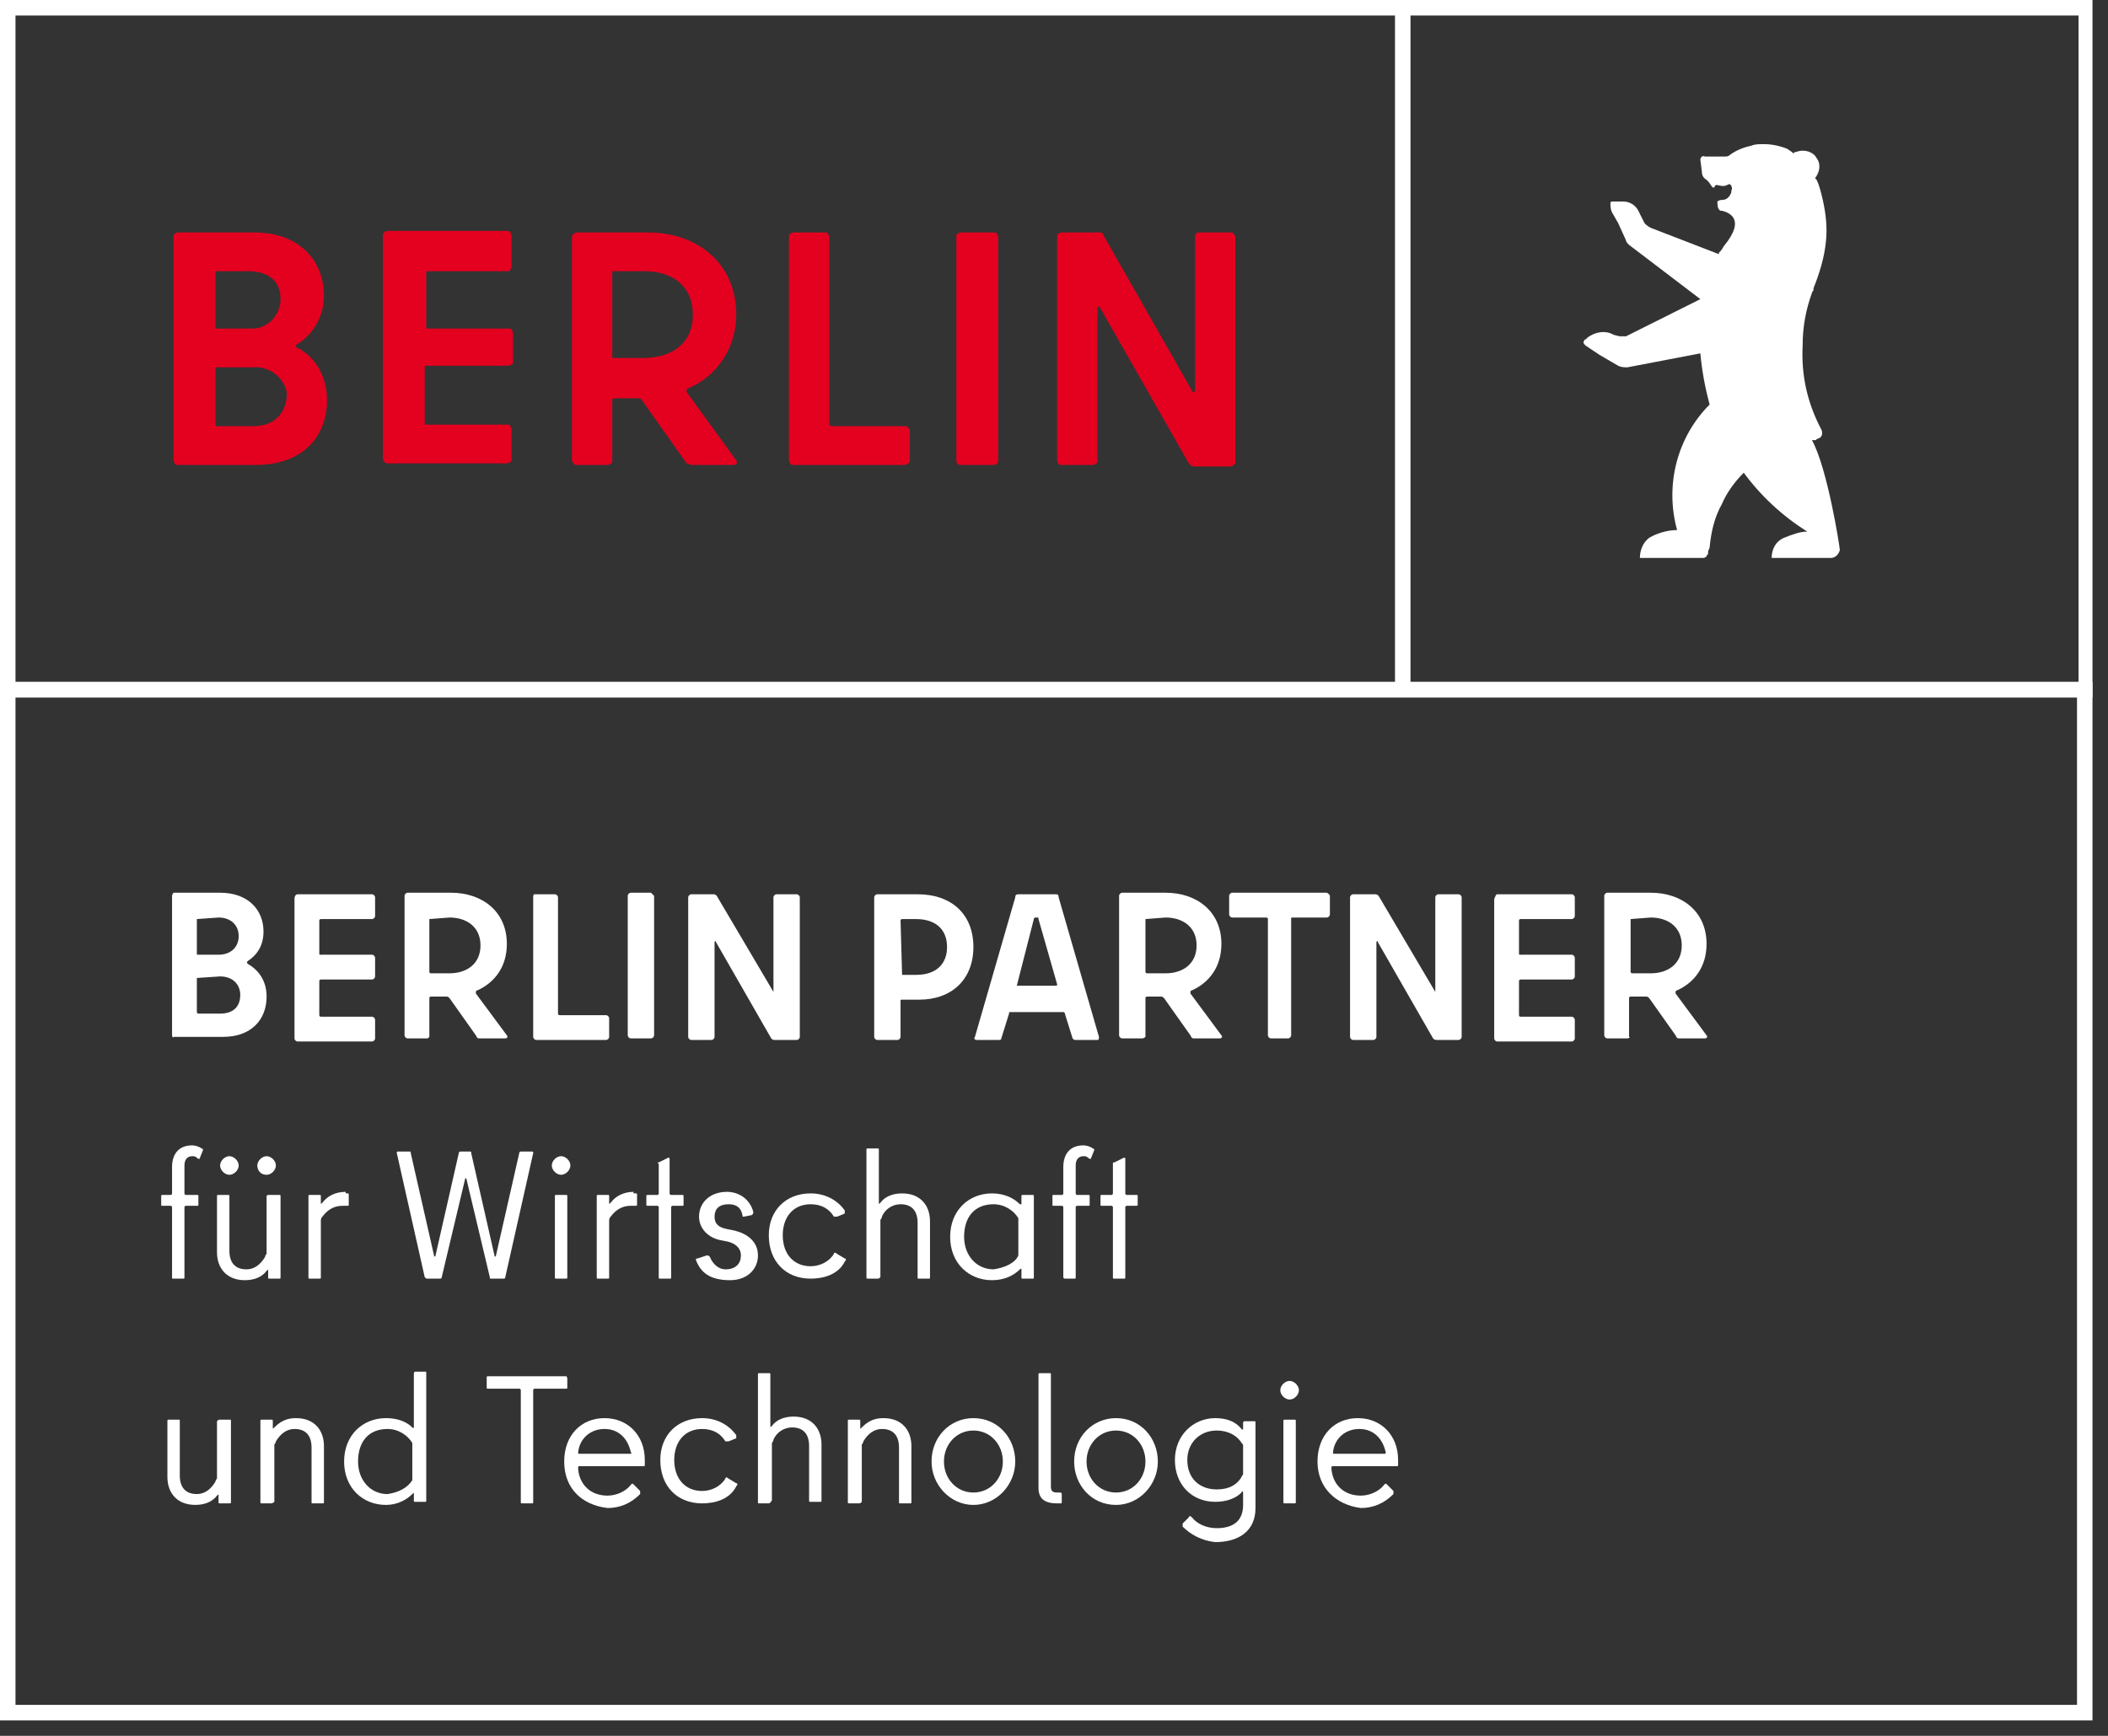 <svg width="102" height="84" viewBox="0 0 102 84" fill="none" xmlns="http://www.w3.org/2000/svg">
<rect x="0" y="0" width="102" height="84" fill="#333333" stroke="none"/>
<g clip-path="url(#clip0_67_2365)">
<path fill-rule="evenodd" clip-rule="evenodd" d="M0 33.75H101.25V0H0V33.75ZM68.25 33H100.575V0.75H68.25V33ZM0.75 33H67.5V0.75H0.75V33Z" fill="white"/>
<path fill-rule="evenodd" clip-rule="evenodd" d="M14.4 16.649C15.225 16.124 15.675 15.224 15.675 14.324C15.675 12.599 14.475 11.249 12.3 11.249H8.625C8.55 11.249 8.4 11.324 8.4 11.399V22.274C8.4 22.349 8.475 22.499 8.55 22.499H12.375C14.625 22.499 15.825 21.149 15.825 19.349C15.825 18.299 15.3 17.249 14.325 16.799C14.325 16.724 14.325 16.649 14.4 16.649ZM12 13.124C13.05 13.124 13.575 13.649 13.575 14.474C13.575 15.224 12.975 15.899 12.225 15.899C12.15 15.899 12.075 15.899 12 15.899H10.5C10.425 15.899 10.425 15.899 10.425 15.824V13.199C10.425 13.124 10.5 13.124 10.5 13.124H12ZM12.225 20.624H10.5C10.425 20.624 10.425 20.624 10.425 20.549V17.849C10.425 17.774 10.425 17.774 10.5 17.774H12.225C12.975 17.699 13.725 18.224 13.875 18.974C13.875 19.049 13.875 19.124 13.875 19.199C13.8 20.024 13.275 20.624 12.225 20.624ZM24.75 12.899V11.399C24.75 11.324 24.675 11.174 24.6 11.174H18.75C18.675 11.174 18.6 11.249 18.525 11.324V22.199C18.525 22.274 18.6 22.349 18.675 22.424H24.525C24.6 22.424 24.75 22.349 24.75 22.274V20.774C24.75 20.699 24.675 20.549 24.6 20.549H20.625C20.55 20.549 20.55 20.549 20.55 20.474V17.774C20.55 17.699 20.55 17.699 20.625 17.699H24.6C24.675 17.699 24.825 17.624 24.825 17.549V16.124C24.825 16.049 24.75 15.899 24.675 15.899H20.7C20.625 15.899 20.625 15.899 20.625 15.824V13.199C20.625 13.124 20.7 13.124 20.7 13.124H24.675C24.6 13.124 24.75 13.049 24.75 12.899ZM33.45 22.499H35.475C35.625 22.499 35.7 22.424 35.625 22.274L33.225 18.974C33.225 18.899 33.225 18.899 33.225 18.824C34.725 18.224 35.625 16.799 35.625 15.224C35.625 12.749 33.75 11.249 31.35 11.249H27.9C27.825 11.249 27.75 11.324 27.675 11.399V22.274C27.675 22.349 27.75 22.424 27.825 22.499H29.4C29.475 22.499 29.625 22.424 29.625 22.349V19.349C29.625 19.274 29.7 19.274 29.7 19.274H30.9C30.975 19.274 30.975 19.274 31.05 19.349L33.225 22.424C33.3 22.424 33.375 22.499 33.45 22.499ZM29.7 13.124H31.2C32.475 13.124 33.525 13.799 33.525 15.224C33.525 16.649 32.475 17.324 31.125 17.324H29.7C29.625 17.324 29.625 17.324 29.625 17.249V13.199C29.625 13.124 29.625 13.124 29.7 13.124ZM40.125 20.549V11.474C40.125 11.399 40.05 11.249 39.975 11.249H38.4C38.325 11.249 38.175 11.324 38.175 11.399V22.274C38.175 22.349 38.25 22.499 38.325 22.499H43.8C43.875 22.499 43.95 22.424 44.025 22.349V20.849C44.025 20.774 43.95 20.699 43.875 20.624H40.275C40.2 20.624 40.125 20.549 40.125 20.549ZM46.5 22.499H48.075C48.15 22.499 48.3 22.424 48.3 22.349V11.474C48.3 11.399 48.225 11.249 48.15 11.249H46.5C46.425 11.249 46.275 11.324 46.275 11.399V22.274C46.275 22.424 46.35 22.499 46.5 22.499ZM57.825 11.474V18.899C57.825 18.974 57.75 19.049 57.675 18.899L53.4 11.399C53.4 11.324 53.325 11.249 53.25 11.249H51.375C51.3 11.249 51.15 11.324 51.15 11.399V22.274C51.15 22.349 51.225 22.499 51.3 22.499H52.875C52.95 22.499 53.1 22.424 53.1 22.349V14.924C53.1 14.849 53.175 14.774 53.25 14.924L57.525 22.424C57.6 22.499 57.675 22.574 57.75 22.574H59.55C59.625 22.574 59.7 22.499 59.775 22.424V11.474C59.775 11.399 59.7 11.324 59.625 11.249H58.05C57.9 11.249 57.825 11.324 57.825 11.474C57.825 11.474 57.825 11.399 57.825 11.474Z" fill="#E4001F"/>
<path fill-rule="evenodd" clip-rule="evenodd" d="M89.025 26.625C88.95 26.85 88.8 27 88.575 27H85.725C85.725 26.55 85.95 26.175 86.325 26.025C86.7 25.875 87.075 25.725 87.45 25.725C86.25 24.975 85.2 24 84.375 22.875C83.925 23.325 83.55 23.85 83.325 24.375C82.95 25.05 82.8 25.725 82.725 26.475C82.725 26.55 82.65 26.625 82.65 26.7V26.775C82.65 26.85 82.575 26.85 82.575 26.925C82.5 27 82.425 27 82.35 27H79.35C79.35 26.625 79.5 26.25 79.8 26.025C80.175 25.8 80.7 25.65 81.15 25.65C80.55 23.475 81.15 21.15 82.725 19.575C82.5 18.75 82.35 17.925 82.275 17.1L78.75 17.775C78.6 17.775 78.45 17.775 78.3 17.7L77.4 17.175L76.725 16.725C76.65 16.65 76.575 16.575 76.65 16.5C76.65 16.5 76.65 16.425 76.725 16.425L76.8 16.35C77.175 16.05 77.7 15.975 78.075 16.2L78.375 16.275C78.525 16.275 78.6 16.275 78.675 16.275L82.275 14.475L78.825 11.85C78.75 11.775 78.675 11.7 78.675 11.625L78.3 10.8L78 10.275C77.925 10.125 77.925 9.975 77.925 9.825C77.925 9.75 78 9.75 78.075 9.75C78.225 9.75 78.375 9.75 78.525 9.75C78.825 9.75 79.125 9.9 79.275 10.2L79.575 10.8C79.65 10.875 79.725 10.95 79.875 11.025L83.175 12.3V12.225L83.25 12.15C83.325 12.075 83.4 11.925 83.4 11.925C84.525 10.575 83.625 10.275 83.325 10.2H83.25C83.1 10.125 83.1 9.9 83.1 9.75C83.1 9.75 83.175 9.675 83.325 9.675C83.55 9.675 83.7 9.525 83.775 9.3V9.225C83.85 9.15 83.775 8.85 83.625 8.925C83.25 9.15 83.025 8.775 82.95 9.075H82.875C82.8 9 82.725 8.85 82.65 8.775L82.575 8.7C82.425 8.625 82.35 8.475 82.35 8.325L82.275 7.725C82.275 7.65 82.35 7.5 82.5 7.575H82.95H83.4C83.55 7.575 83.625 7.575 83.7 7.5C84 7.275 84.375 7.125 84.75 7.05C84.9 6.975 85.125 6.975 85.35 6.975C85.725 6.975 86.1 7.05 86.475 7.2L86.7 7.35L86.775 7.425C86.85 7.35 86.85 7.35 86.925 7.35C87.3 7.2 87.75 7.35 87.9 7.65C88.125 7.95 88.05 8.325 87.825 8.625L87.9 8.7C88.05 9 88.125 9.375 88.2 9.675C88.35 10.35 88.425 11.025 88.35 11.7C88.275 12.45 88.05 13.2 87.75 13.95V14.025C87.75 14.1 87.675 14.1 87.675 14.175C87.375 15 87.225 15.825 87.225 16.725C87.15 18.15 87.45 19.5 88.125 20.775C88.2 20.925 88.2 21.15 87.975 21.225C87.9 21.225 87.9 21.3 87.825 21.3H87.675C88.425 22.65 89.025 26.475 89.025 26.625Z" fill="white"/>
<path d="M100.875 33.375H0.375V82.875H100.875V33.375Z" stroke="white" stroke-width="0.75"/>
<path d="M8.325 50.1V43.35C8.325 43.275 8.4 43.2 8.4 43.2H10.65C12 43.2 12.75 44.025 12.75 45.075C12.75 45.75 12.45 46.2 12 46.5C11.925 46.575 11.925 46.575 12 46.65C12.525 46.95 12.9 47.475 12.9 48.225C12.9 49.35 12.15 50.175 10.8 50.175H8.4C8.4 50.25 8.325 50.175 8.325 50.1ZM9.525 44.475V46.125C9.525 46.2 9.525 46.2 9.6 46.2H10.575C11.175 46.2 11.55 45.825 11.55 45.3C11.55 44.775 11.175 44.4 10.575 44.4L9.525 44.475C9.525 44.475 9.6 44.4 9.525 44.475ZM9.525 47.325V48.975C9.525 48.975 9.525 49.05 9.6 49.05H10.65C11.325 49.05 11.625 48.675 11.625 48.15C11.625 47.625 11.25 47.25 10.65 47.25L9.525 47.325C9.525 47.325 9.6 47.325 9.525 47.325Z" fill="white"/>
<path d="M14.4 43.275H18C18.075 43.275 18.15 43.35 18.15 43.425V44.325C18.15 44.4 18.075 44.475 18 44.475H15.525C15.525 44.475 15.45 44.475 15.45 44.55V46.125C15.45 46.2 15.45 46.2 15.525 46.2H18C18.075 46.2 18.15 46.275 18.15 46.35V47.25C18.15 47.325 18.075 47.4 18 47.4H15.525C15.525 47.4 15.45 47.4 15.45 47.475V49.125C15.45 49.125 15.45 49.2 15.525 49.2H18C18.075 49.2 18.15 49.275 18.15 49.35V50.25C18.15 50.325 18.075 50.4 18 50.4H14.4C14.325 50.4 14.25 50.325 14.25 50.25V43.5C14.25 43.35 14.325 43.275 14.4 43.275Z" fill="white"/>
<path d="M20.7 50.25H19.725C19.65 50.25 19.575 50.175 19.575 50.1V43.35C19.575 43.275 19.65 43.2 19.725 43.2H21.825C23.325 43.2 24.525 44.1 24.525 45.675C24.525 46.8 23.925 47.55 23.1 47.925C23.025 47.925 23.025 48 23.025 48.075L24.525 50.1C24.6 50.175 24.525 50.25 24.45 50.25H23.25C23.1 50.25 23.1 50.25 23.025 50.1L21.75 48.3C21.675 48.225 21.675 48.225 21.525 48.225H20.85C20.85 48.225 20.775 48.225 20.775 48.3V50.175C20.775 50.175 20.7 50.25 20.7 50.25ZM20.775 44.475V47.025C20.775 47.025 20.775 47.1 20.85 47.1H21.75C22.575 47.1 23.25 46.65 23.25 45.75C23.25 44.85 22.575 44.4 21.75 44.4L20.775 44.475C20.775 44.475 20.775 44.4 20.775 44.475Z" fill="white"/>
<path d="M25.875 43.275H26.85C26.925 43.275 27 43.35 27 43.425V49.05C27 49.05 27 49.125 27.075 49.125H29.325C29.4 49.125 29.475 49.2 29.475 49.275V50.175C29.475 50.25 29.4 50.325 29.325 50.325H25.95C25.875 50.325 25.8 50.25 25.8 50.175V43.425C25.8 43.35 25.8 43.275 25.875 43.275Z" fill="white"/>
<path d="M31.65 43.35V50.1C31.65 50.175 31.575 50.25 31.5 50.25H30.525C30.45 50.25 30.375 50.175 30.375 50.1V43.35C30.375 43.275 30.45 43.2 30.525 43.2H31.5C31.575 43.275 31.65 43.35 31.65 43.35Z" fill="white"/>
<path d="M37.425 48V43.425C37.425 43.35 37.5 43.275 37.575 43.275H38.55C38.625 43.275 38.7 43.35 38.7 43.425V50.175C38.7 50.25 38.625 50.325 38.55 50.325H37.5C37.425 50.325 37.35 50.325 37.275 50.175L34.65 45.6C34.65 45.525 34.575 45.525 34.575 45.6V50.175C34.575 50.25 34.5 50.325 34.425 50.325H33.45C33.375 50.325 33.3 50.25 33.3 50.175V43.425C33.3 43.35 33.375 43.275 33.45 43.275H34.5C34.575 43.275 34.65 43.275 34.725 43.425L37.425 48C37.425 48 37.35 48.075 37.425 48Z" fill="white"/>
<path d="M47.1 45.825C47.1 47.4 46.05 48.375 44.475 48.375H43.65C43.575 48.375 43.575 48.375 43.575 48.45V50.175C43.575 50.25 43.5 50.325 43.425 50.325H42.45C42.375 50.325 42.3 50.25 42.3 50.175V43.425C42.3 43.35 42.375 43.275 42.45 43.275H44.4C46.05 43.275 47.1 44.25 47.1 45.825ZM43.65 47.175H44.325C45.3 47.175 45.825 46.65 45.825 45.825C45.825 45 45.3 44.475 44.325 44.475H43.65C43.65 44.475 43.575 44.475 43.575 44.55L43.65 47.175C43.65 47.175 43.575 47.175 43.65 47.175Z" fill="white"/>
<path d="M51.225 43.425L53.175 50.175C53.175 50.25 53.175 50.325 53.1 50.325H52.05C51.975 50.325 51.975 50.325 51.9 50.25L51.525 49.05C51.525 48.975 51.45 48.975 51.45 48.975H48.9C48.825 48.975 48.825 48.975 48.825 49.05L48.45 50.25C48.45 50.325 48.375 50.325 48.3 50.325H47.25C47.175 50.325 47.1 50.25 47.175 50.175L49.125 43.425C49.125 43.275 49.2 43.275 49.35 43.275H51.075C51.15 43.275 51.225 43.275 51.225 43.425ZM49.2 47.7H51.075C51.15 47.7 51.15 47.7 51.15 47.625L50.25 44.475C50.25 44.4 50.25 44.4 50.175 44.4H50.1C50.1 44.4 50.025 44.4 50.025 44.475L49.2 47.7Z" fill="white"/>
<path d="M55.275 50.25H54.3C54.225 50.25 54.15 50.175 54.15 50.1V43.35C54.15 43.275 54.225 43.2 54.3 43.2H56.4C57.9 43.2 59.1 44.1 59.1 45.675C59.1 46.8 58.5 47.55 57.675 47.925C57.6 47.925 57.6 48 57.6 48.075L59.1 50.1C59.175 50.175 59.1 50.25 59.025 50.25H57.825C57.675 50.25 57.675 50.25 57.6 50.1L56.325 48.3C56.25 48.225 56.25 48.225 56.1 48.225H55.5C55.5 48.225 55.425 48.225 55.425 48.3V50.175C55.425 50.175 55.35 50.25 55.275 50.25ZM55.425 44.475V47.025C55.425 47.025 55.425 47.1 55.5 47.1H56.4C57.225 47.1 57.9 46.65 57.9 45.75C57.9 44.85 57.225 44.4 56.4 44.4L55.425 44.475C55.425 44.475 55.425 44.4 55.425 44.475Z" fill="white"/>
<path d="M64.35 43.35V44.25C64.35 44.325 64.275 44.4 64.2 44.4H62.55C62.475 44.4 62.475 44.4 62.475 44.475V50.1C62.475 50.175 62.4 50.25 62.325 50.25H61.5C61.425 50.25 61.35 50.175 61.35 50.1V44.475C61.35 44.475 61.35 44.4 61.275 44.4H59.625C59.55 44.4 59.475 44.325 59.475 44.25V43.35C59.475 43.275 59.55 43.2 59.625 43.2H64.2C64.35 43.275 64.35 43.35 64.35 43.35Z" fill="white"/>
<path d="M69.45 48V43.425C69.45 43.35 69.525 43.275 69.6 43.275H70.575C70.65 43.275 70.725 43.35 70.725 43.425V50.175C70.725 50.25 70.65 50.325 70.575 50.325H69.525C69.45 50.325 69.375 50.325 69.3 50.175L66.675 45.6C66.675 45.525 66.6 45.525 66.6 45.6V50.175C66.6 50.25 66.525 50.325 66.45 50.325H65.475C65.4 50.325 65.325 50.25 65.325 50.175V43.425C65.325 43.35 65.4 43.275 65.475 43.275H66.525C66.6 43.275 66.675 43.275 66.75 43.425L69.45 48C69.45 48 69.45 48.075 69.45 48Z" fill="white"/>
<path d="M72.45 43.275H76.05C76.125 43.275 76.2 43.35 76.2 43.425V44.325C76.2 44.4 76.125 44.475 76.05 44.475H73.575C73.575 44.475 73.5 44.475 73.5 44.55V46.125C73.5 46.2 73.5 46.2 73.575 46.2H76.05C76.125 46.2 76.2 46.275 76.2 46.35V47.25C76.2 47.325 76.125 47.4 76.05 47.4H73.575C73.575 47.4 73.5 47.4 73.5 47.475V49.125C73.5 49.125 73.5 49.2 73.575 49.2H76.05C76.125 49.2 76.2 49.275 76.2 49.35V50.25C76.2 50.325 76.125 50.4 76.05 50.4H72.45C72.375 50.4 72.3 50.325 72.3 50.25V43.5C72.375 43.35 72.375 43.275 72.45 43.275Z" fill="white"/>
<path d="M78.75 50.25H77.775C77.7 50.25 77.625 50.175 77.625 50.1V43.35C77.625 43.275 77.7 43.2 77.775 43.2H79.875C81.375 43.2 82.575 44.1 82.575 45.675C82.575 46.8 81.975 47.55 81.15 47.925C81.075 47.925 81.075 48 81.075 48.075L82.575 50.1C82.65 50.175 82.575 50.25 82.5 50.25H81.3C81.15 50.25 81.15 50.25 81.075 50.1L79.8 48.3C79.725 48.225 79.725 48.225 79.575 48.225H78.9C78.9 48.225 78.825 48.225 78.825 48.3V50.175C78.9 50.175 78.825 50.25 78.75 50.25ZM78.9 44.475V47.025C78.9 47.025 78.9 47.1 78.975 47.1H79.875C80.7 47.1 81.375 46.65 81.375 45.75C81.375 44.85 80.7 44.4 79.875 44.4L78.9 44.475C78.9 44.475 78.9 44.4 78.9 44.475Z" fill="white"/>
<path d="M8.325 61.8V58.425C8.325 58.425 8.325 58.35 8.25 58.35H7.875C7.8 58.35 7.8 58.35 7.8 58.275V57.9C7.8 57.825 7.8 57.825 7.875 57.825H8.25C8.25 57.825 8.325 57.825 8.325 57.75V56.475C8.325 55.875 8.625 55.425 9.3 55.425C9.45 55.425 9.675 55.5 9.75 55.575C9.825 55.575 9.825 55.65 9.825 55.65L9.675 56.025C9.675 56.1 9.6 56.1 9.525 56.025C9.45 55.95 9.375 55.95 9.3 55.95C9.075 55.95 8.925 56.1 8.925 56.4V57.75C8.925 57.75 8.925 57.825 9 57.825H9.525C9.6 57.825 9.6 57.825 9.6 57.9V58.275C9.6 58.35 9.6 58.35 9.525 58.35H9C9 58.35 8.925 58.35 8.925 58.425V61.8C8.925 61.875 8.925 61.875 8.85 61.875H8.4C8.325 61.875 8.325 61.875 8.325 61.8Z" fill="white"/>
<path d="M12.975 57.825H13.5C13.575 57.825 13.575 57.825 13.575 57.9V61.8C13.575 61.875 13.575 61.875 13.5 61.875H13.05C12.975 61.875 12.975 61.875 12.975 61.8V61.5C12.975 61.425 12.975 61.425 12.9 61.5C12.675 61.8 12.3 61.95 11.85 61.95C10.95 61.95 10.5 61.35 10.5 60.6V57.9C10.5 57.825 10.5 57.825 10.575 57.825H11.025C11.1 57.825 11.1 57.825 11.1 57.9V60.525C11.1 61.125 11.4 61.425 11.925 61.425C12.3 61.425 12.6 61.2 12.825 60.825C12.825 60.75 12.9 60.675 12.9 60.675V57.9C12.9 57.825 12.975 57.825 12.975 57.825ZM10.65 56.4C10.65 56.175 10.875 55.95 11.1 55.95C11.325 55.95 11.55 56.175 11.55 56.4C11.55 56.625 11.325 56.85 11.1 56.85C10.875 56.85 10.65 56.625 10.65 56.4ZM12.45 56.4C12.45 56.175 12.675 55.95 12.9 55.95C13.125 55.95 13.35 56.175 13.35 56.4C13.35 56.625 13.125 56.85 12.9 56.85C12.6 56.85 12.45 56.625 12.45 56.4Z" fill="white"/>
<path d="M16.8 57.75C16.875 57.75 16.875 57.75 16.875 57.825V58.275C16.875 58.35 16.875 58.35 16.8 58.35C16.725 58.35 16.65 58.35 16.575 58.35C16.125 58.35 15.825 58.575 15.6 58.875C15.525 58.95 15.525 59.025 15.525 59.1V61.8C15.525 61.875 15.525 61.875 15.45 61.875H15C14.925 61.875 14.925 61.875 14.925 61.8V57.9C14.925 57.825 14.925 57.825 15 57.825H15.45C15.525 57.825 15.525 57.825 15.525 57.9V58.2C15.525 58.275 15.525 58.275 15.6 58.2C15.825 57.9 16.2 57.675 16.725 57.675C16.725 57.75 16.725 57.75 16.8 57.75Z" fill="white"/>
<path d="M20.55 61.8L19.2 55.8C19.2 55.725 19.2 55.725 19.275 55.725H19.8C19.875 55.725 19.875 55.725 19.875 55.8L21 60.75C21 60.825 21.075 60.825 21.075 60.75L22.2 55.8C22.2 55.725 22.275 55.725 22.275 55.725H22.725C22.8 55.725 22.8 55.725 22.8 55.8L23.925 60.75C23.925 60.825 24 60.825 24 60.75L25.125 55.8C25.125 55.725 25.2 55.725 25.2 55.725H25.725C25.8 55.725 25.8 55.725 25.8 55.8L24.45 61.8C24.45 61.875 24.375 61.875 24.375 61.875H23.775C23.7 61.875 23.7 61.875 23.7 61.8L22.575 57.075C22.575 57 22.5 57 22.5 57.075L21.375 61.8C21.375 61.875 21.3 61.875 21.3 61.875H20.7C20.625 61.875 20.625 61.875 20.55 61.8Z" fill="white"/>
<path d="M26.7 56.399C26.7 56.174 26.925 55.949 27.15 55.949C27.375 55.949 27.6 56.174 27.6 56.399C27.6 56.624 27.375 56.849 27.15 56.849C26.925 56.849 26.7 56.624 26.7 56.399ZM26.85 61.799V57.899C26.85 57.824 26.85 57.824 26.925 57.824H27.375C27.45 57.824 27.45 57.824 27.45 57.899V61.799C27.45 61.874 27.45 61.874 27.375 61.874H26.925C26.85 61.874 26.85 61.874 26.85 61.799Z" fill="white"/>
<path d="M30.75 57.749C30.825 57.749 30.825 57.749 30.825 57.824V58.274C30.825 58.349 30.825 58.349 30.75 58.349C30.675 58.349 30.6 58.349 30.525 58.349C30.075 58.349 29.775 58.574 29.55 58.874C29.475 58.949 29.475 59.024 29.475 59.099V61.799C29.475 61.874 29.475 61.874 29.4 61.874H28.95C28.875 61.874 28.875 61.874 28.875 61.799V57.899C28.875 57.824 28.875 57.824 28.95 57.824H29.4C29.475 57.824 29.475 57.824 29.475 57.899V58.199C29.475 58.274 29.475 58.274 29.55 58.199C29.775 57.899 30.15 57.674 30.675 57.674C30.6 57.749 30.675 57.749 30.75 57.749Z" fill="white"/>
<path d="M31.875 56.25L32.325 56.025C32.4 56.025 32.4 56.025 32.4 56.1V57.75C32.4 57.75 32.4 57.825 32.475 57.825H33C33.075 57.825 33.075 57.825 33.075 57.9V58.275C33.075 58.35 33.075 58.35 33 58.35H32.55C32.55 58.35 32.475 58.35 32.475 58.425V61.8C32.475 61.875 32.475 61.875 32.4 61.875H31.95C31.875 61.875 31.875 61.875 31.875 61.8V58.425C31.875 58.425 31.875 58.35 31.8 58.35H31.35C31.275 58.35 31.275 58.35 31.275 58.275V57.9C31.275 57.825 31.275 57.825 31.35 57.825H31.8C31.8 57.825 31.875 57.825 31.875 57.75V56.325C31.8 56.25 31.8 56.25 31.875 56.25Z" fill="white"/>
<path d="M33.675 60.975C33.675 60.9 33.675 60.9 33.75 60.9L34.2 60.75C34.275 60.75 34.275 60.75 34.35 60.825C34.5 61.2 34.8 61.425 35.1 61.425C35.625 61.425 35.85 61.125 35.85 60.75C35.85 60.375 35.55 60.15 35.175 60.075L34.8 60C34.2 59.85 33.825 59.4 33.825 58.875C33.825 58.2 34.35 57.675 35.175 57.675C35.775 57.675 36.3 58.05 36.45 58.65C36.45 58.725 36.45 58.725 36.375 58.8L36 58.875C35.925 58.875 35.925 58.875 35.925 58.8C35.85 58.425 35.625 58.275 35.25 58.275C34.8 58.275 34.575 58.5 34.575 58.875C34.575 59.25 34.8 59.4 35.175 59.475L35.55 59.55C36.15 59.7 36.675 60.075 36.675 60.75C36.675 61.425 36.15 61.95 35.325 61.95C34.35 61.95 33.9 61.575 33.675 60.975Z" fill="white"/>
<path d="M39.225 57.75C39.9 57.75 40.5 58.05 40.875 58.575C40.875 58.65 40.875 58.65 40.875 58.725L40.5 58.875C40.425 58.875 40.425 58.875 40.35 58.875C40.125 58.5 39.75 58.275 39.225 58.275C38.4 58.275 37.875 58.875 37.875 59.775C37.875 60.675 38.4 61.275 39.225 61.275C39.675 61.275 40.125 61.05 40.35 60.675C40.35 60.6 40.425 60.6 40.5 60.675L40.875 60.9C40.95 60.9 40.95 60.975 40.875 61.05C40.575 61.65 39.9 61.875 39.225 61.875C38.025 61.875 37.2 61.05 37.2 59.775C37.2 58.575 38.025 57.75 39.225 57.75Z" fill="white"/>
<path d="M42.45 61.875H42C41.925 61.875 41.925 61.875 41.925 61.8V55.65C41.925 55.575 41.925 55.575 42 55.575H42.45C42.525 55.575 42.525 55.575 42.525 55.65V58.2C42.525 58.275 42.525 58.275 42.6 58.2C42.825 57.9 43.2 57.75 43.65 57.75C44.55 57.75 45 58.35 45 59.1V61.8C45 61.875 45 61.875 44.925 61.875H44.475C44.4 61.875 44.4 61.875 44.4 61.8V59.175C44.4 58.575 44.1 58.275 43.575 58.275C43.2 58.275 42.825 58.5 42.675 58.875C42.675 58.95 42.6 59.025 42.6 59.025V61.8C42.525 61.875 42.525 61.875 42.45 61.875Z" fill="white"/>
<path d="M45.975 59.85C45.975 58.575 46.875 57.75 48 57.75C48.6 57.75 49.05 57.975 49.35 58.275H49.425V57.9C49.425 57.825 49.425 57.825 49.5 57.825H49.95C50.025 57.825 50.025 57.825 50.025 57.9V61.8C50.025 61.875 50.025 61.875 49.95 61.875H49.5C49.425 61.875 49.425 61.875 49.425 61.8V61.425C49.425 61.425 49.425 61.35 49.35 61.425C49.05 61.725 48.6 61.95 48 61.95C46.875 61.95 45.975 61.125 45.975 59.85ZM49.275 60.75C49.275 60.675 49.275 60.675 49.275 60.6V59.1C49.275 59.025 49.275 59.025 49.275 58.95C49.05 58.575 48.6 58.275 48.075 58.275C47.175 58.275 46.65 58.875 46.65 59.85C46.65 60.75 47.25 61.425 48.075 61.425C48.6 61.35 49.125 61.125 49.275 60.75Z" fill="white"/>
<path d="M51.45 61.8V58.425C51.45 58.425 51.45 58.35 51.375 58.35H51C50.925 58.35 50.925 58.35 50.925 58.275V57.9C50.925 57.825 50.925 57.825 51 57.825H51.375C51.375 57.825 51.45 57.825 51.45 57.75V56.475C51.45 55.875 51.75 55.425 52.425 55.425C52.575 55.425 52.8 55.5 52.875 55.575C52.95 55.575 52.95 55.65 52.95 55.65L52.8 56.025C52.8 56.1 52.725 56.1 52.65 56.025C52.575 55.95 52.5 55.95 52.425 55.95C52.2 55.95 52.05 56.1 52.05 56.4V57.75C52.05 57.75 52.05 57.825 52.125 57.825H52.65C52.725 57.825 52.725 57.825 52.725 57.9V58.275C52.725 58.35 52.725 58.35 52.65 58.35H52.125C52.125 58.35 52.05 58.35 52.05 58.425V61.8C52.05 61.875 52.05 61.875 51.975 61.875H51.525C51.525 61.875 51.45 61.875 51.45 61.8Z" fill="white"/>
<path d="M53.925 56.249L54.375 56.024C54.45 56.024 54.45 56.024 54.45 56.099V57.749C54.45 57.749 54.45 57.824 54.525 57.824H54.975C55.05 57.824 55.05 57.824 55.05 57.899V58.274C55.05 58.349 55.05 58.349 54.975 58.349H54.525C54.525 58.349 54.45 58.349 54.45 58.424V61.799C54.45 61.874 54.45 61.874 54.375 61.874H53.925C53.85 61.874 53.85 61.874 53.85 61.799V58.424C53.85 58.424 53.85 58.349 53.775 58.349H53.325C53.25 58.349 53.25 58.349 53.25 58.274V57.899C53.25 57.824 53.25 57.824 53.325 57.824H53.775C53.775 57.824 53.85 57.824 53.85 57.749V56.324C53.85 56.249 53.85 56.249 53.925 56.249Z" fill="white"/>
<path d="M10.65 68.699H11.1C11.175 68.699 11.175 68.699 11.175 68.774V72.674C11.175 72.749 11.175 72.749 11.1 72.749H10.65C10.575 72.749 10.575 72.749 10.575 72.674V72.374C10.575 72.299 10.575 72.299 10.5 72.374C10.275 72.674 9.9 72.824 9.45 72.824C8.55 72.824 8.1 72.224 8.1 71.474V68.774C8.1 68.699 8.1 68.699 8.175 68.699H8.625C8.7 68.699 8.7 68.699 8.7 68.774V71.399C8.7 71.999 9 72.299 9.525 72.299C9.9 72.299 10.2 72.074 10.425 71.699C10.425 71.624 10.5 71.549 10.5 71.549V68.774C10.575 68.699 10.575 68.699 10.65 68.699Z" fill="white"/>
<path d="M13.125 72.75H12.675C12.6 72.75 12.6 72.75 12.6 72.675V68.775C12.6 68.7 12.6 68.7 12.675 68.7H13.125C13.2 68.7 13.2 68.7 13.2 68.775V69.075C13.2 69.15 13.2 69.15 13.275 69.075C13.575 68.775 13.875 68.625 14.325 68.625C15.225 68.625 15.675 69.225 15.675 69.975V72.675C15.675 72.75 15.675 72.75 15.6 72.75H15.15C15.075 72.75 15.075 72.75 15.075 72.675V70.05C15.075 69.45 14.775 69.15 14.25 69.15C13.875 69.15 13.575 69.375 13.35 69.75C13.35 69.825 13.275 69.9 13.275 69.9V72.675C13.2 72.75 13.125 72.75 13.125 72.75Z" fill="white"/>
<path d="M20.1 66.375H20.55C20.625 66.375 20.625 66.375 20.625 66.45V72.6C20.625 72.675 20.625 72.675 20.55 72.675H20.1C20.025 72.675 20.025 72.675 20.025 72.6V72.3C20.025 72.225 20.025 72.225 19.95 72.3C19.65 72.6 19.2 72.825 18.675 72.825C17.55 72.825 16.65 72 16.65 70.725C16.65 69.45 17.55 68.625 18.675 68.625C19.2 68.625 19.65 68.775 19.95 69.075C20.025 69.15 20.025 69.075 20.025 69.075V66.525C20.025 66.45 20.025 66.375 20.1 66.375ZM19.95 71.625C19.95 71.55 19.95 71.55 19.95 71.475V69.975C19.95 69.9 19.95 69.9 19.95 69.825C19.725 69.45 19.275 69.15 18.75 69.15C17.85 69.15 17.325 69.75 17.325 70.725C17.325 71.625 17.925 72.3 18.75 72.3C19.275 72.225 19.725 72 19.95 71.625Z" fill="white"/>
<path d="M27.45 66.675V67.125C27.45 67.2 27.45 67.2 27.375 67.2H25.875C25.875 67.2 25.8 67.2 25.8 67.275V72.675C25.8 72.75 25.8 72.75 25.725 72.75H25.275C25.2 72.75 25.2 72.75 25.2 72.675V67.275C25.2 67.275 25.2 67.2 25.125 67.2H23.625C23.55 67.2 23.55 67.2 23.55 67.125V66.675C23.55 66.6 23.55 66.6 23.625 66.6H27.45C27.375 66.6 27.45 66.675 27.45 66.675Z" fill="white"/>
<path d="M27.3 70.725C27.3 69.45 28.125 68.625 29.25 68.625C30.375 68.625 31.2 69.45 31.2 70.65C31.2 70.725 31.2 70.8 31.2 70.875C31.2 70.95 31.2 70.95 31.125 70.95H28.05C27.975 70.95 27.975 70.95 27.975 71.1C28.05 71.85 28.575 72.375 29.4 72.375C29.85 72.375 30.3 72.15 30.525 71.85C30.6 71.775 30.6 71.775 30.675 71.85L30.975 72.15C30.975 72.15 30.975 72.225 30.975 72.3C30.525 72.75 30 72.975 29.4 72.975C28.125 72.825 27.3 72 27.3 70.725ZM30.525 70.275C30.375 69.6 29.925 69.15 29.25 69.15C28.575 69.15 28.05 69.6 27.975 70.275C27.975 70.35 27.975 70.35 28.05 70.35H30.45C30.525 70.35 30.6 70.35 30.525 70.275Z" fill="white"/>
<path d="M33.975 68.625C34.65 68.625 35.25 68.925 35.625 69.45C35.625 69.525 35.625 69.525 35.625 69.6L35.25 69.75C35.175 69.75 35.175 69.75 35.1 69.75C34.875 69.375 34.5 69.15 33.975 69.15C33.15 69.15 32.625 69.75 32.625 70.65C32.625 71.55 33.15 72.15 33.975 72.15C34.425 72.15 34.875 71.925 35.1 71.55C35.1 71.475 35.175 71.475 35.25 71.55L35.625 71.775C35.7 71.775 35.7 71.85 35.625 71.925C35.325 72.525 34.65 72.75 33.975 72.75C32.775 72.75 31.95 71.925 31.95 70.65C31.95 69.45 32.775 68.625 33.975 68.625Z" fill="white"/>
<path d="M37.2 72.75H36.75C36.675 72.75 36.675 72.75 36.675 72.675V66.525C36.675 66.45 36.675 66.45 36.75 66.45H37.2C37.275 66.45 37.275 66.45 37.275 66.525V69C37.275 69.075 37.275 69.075 37.35 69C37.575 68.7 37.95 68.55 38.4 68.55C39.3 68.55 39.75 69.15 39.75 69.9V72.6C39.75 72.675 39.75 72.675 39.675 72.675H39.225C39.15 72.675 39.15 72.675 39.15 72.6V69.975C39.15 69.375 38.85 69.075 38.325 69.075C37.95 69.075 37.575 69.3 37.425 69.675C37.425 69.75 37.35 69.825 37.35 69.825V72.6C37.275 72.75 37.2 72.75 37.2 72.75Z" fill="white"/>
<path d="M41.55 72.75H41.1C41.025 72.75 41.025 72.75 41.025 72.675V68.775C41.025 68.7 41.025 68.7 41.1 68.7H41.55C41.625 68.7 41.625 68.7 41.625 68.775V69.075C41.625 69.15 41.625 69.15 41.7 69.075C42 68.775 42.3 68.625 42.75 68.625C43.65 68.625 44.1 69.225 44.1 69.975V72.675C44.1 72.75 44.1 72.75 44.025 72.75H43.575C43.5 72.75 43.5 72.75 43.5 72.675V70.05C43.5 69.45 43.2 69.15 42.675 69.15C42.3 69.15 42 69.375 41.775 69.75C41.775 69.825 41.7 69.9 41.7 69.9V72.675C41.625 72.75 41.625 72.75 41.55 72.75Z" fill="white"/>
<path d="M45.075 70.725C45.075 69.525 45.975 68.625 47.1 68.625C48.3 68.625 49.125 69.6 49.125 70.725C49.125 71.85 48.225 72.825 47.1 72.825C45.975 72.825 45.075 71.85 45.075 70.725ZM48.525 70.725C48.525 69.9 47.925 69.225 47.1 69.225C46.275 69.225 45.675 69.9 45.675 70.725C45.675 71.55 46.275 72.225 47.1 72.225C47.925 72.225 48.525 71.55 48.525 70.725Z" fill="white"/>
<path d="M51.375 72.3V72.675C51.375 72.75 51.375 72.75 51.3 72.75H51.15C50.55 72.75 50.25 72.525 50.25 72V66.525C50.25 66.45 50.25 66.45 50.325 66.45H50.775C50.85 66.45 50.85 66.45 50.85 66.525V71.925C50.85 72.15 50.925 72.225 51.15 72.225H51.3C51.3 72.225 51.375 72.225 51.375 72.3Z" fill="white"/>
<path d="M51.975 70.725C51.975 69.525 52.875 68.625 54 68.625C55.2 68.625 56.025 69.6 56.025 70.725C56.025 71.85 55.125 72.825 54 72.825C52.8 72.825 51.975 71.85 51.975 70.725ZM55.425 70.725C55.425 69.9 54.825 69.225 54 69.225C53.175 69.225 52.575 69.9 52.575 70.725C52.575 71.55 53.175 72.225 54 72.225C54.825 72.225 55.425 71.55 55.425 70.725Z" fill="white"/>
<path d="M57.225 73.875C57.225 73.8 57.225 73.8 57.225 73.725L57.525 73.425C57.525 73.35 57.6 73.35 57.675 73.425C57.9 73.725 58.35 73.95 58.875 73.95C59.7 73.95 60.15 73.575 60.15 72.825V72.225C60.15 72.15 60.075 72.15 60.075 72.225C59.775 72.525 59.325 72.675 58.8 72.675C57.675 72.675 56.85 71.85 56.85 70.65C56.85 69.45 57.75 68.625 58.8 68.625C59.325 68.625 59.775 68.775 60.075 69.15C60.15 69.225 60.15 69.15 60.15 69.15V68.85C60.15 68.775 60.225 68.775 60.225 68.775H60.675C60.75 68.775 60.75 68.775 60.75 68.85V72.975C60.75 74.1 59.925 74.625 58.8 74.625C58.125 74.55 57.6 74.25 57.225 73.875ZM60.075 71.475C60.075 71.4 60.15 71.4 60.15 71.325V69.975C60.15 69.9 60.15 69.9 60.075 69.825C59.85 69.45 59.4 69.225 58.875 69.225C58.05 69.225 57.45 69.825 57.45 70.65C57.45 71.55 58.05 72.075 58.875 72.075C59.475 72.075 59.85 71.85 60.075 71.475Z" fill="white"/>
<path d="M61.95 67.275C61.95 67.05 62.175 66.825 62.4 66.825C62.625 66.825 62.85 67.05 62.85 67.275C62.85 67.5 62.625 67.725 62.4 67.725C62.175 67.725 61.95 67.5 61.95 67.275ZM62.1 72.675V68.775C62.1 68.7 62.1 68.7 62.175 68.7H62.625C62.7 68.7 62.7 68.7 62.7 68.775V72.675C62.7 72.75 62.7 72.75 62.625 72.75H62.175C62.1 72.75 62.1 72.75 62.1 72.675Z" fill="white"/>
<path d="M63.75 70.725C63.75 69.45 64.575 68.625 65.7 68.625C66.825 68.625 67.65 69.45 67.65 70.65C67.65 70.725 67.65 70.8 67.65 70.875C67.65 70.95 67.65 70.95 67.575 70.95H64.5C64.425 70.95 64.425 70.95 64.425 71.1C64.5 71.85 65.025 72.375 65.85 72.375C66.3 72.375 66.75 72.15 66.975 71.85C67.05 71.775 67.05 71.775 67.125 71.85L67.425 72.15C67.425 72.15 67.425 72.225 67.425 72.3C66.975 72.75 66.45 72.975 65.85 72.975C64.65 72.825 63.75 72 63.75 70.725ZM67.05 70.275C66.9 69.6 66.45 69.15 65.775 69.15C65.1 69.15 64.575 69.6 64.5 70.275C64.5 70.35 64.5 70.35 64.575 70.35H66.975C67.05 70.35 67.05 70.35 67.05 70.275Z" fill="white"/>
</g>
<defs>
<clipPath id="clip0_67_2365">
<rect width="101.25" height="83.25" fill="white"/>
</clipPath>
</defs>
</svg>
